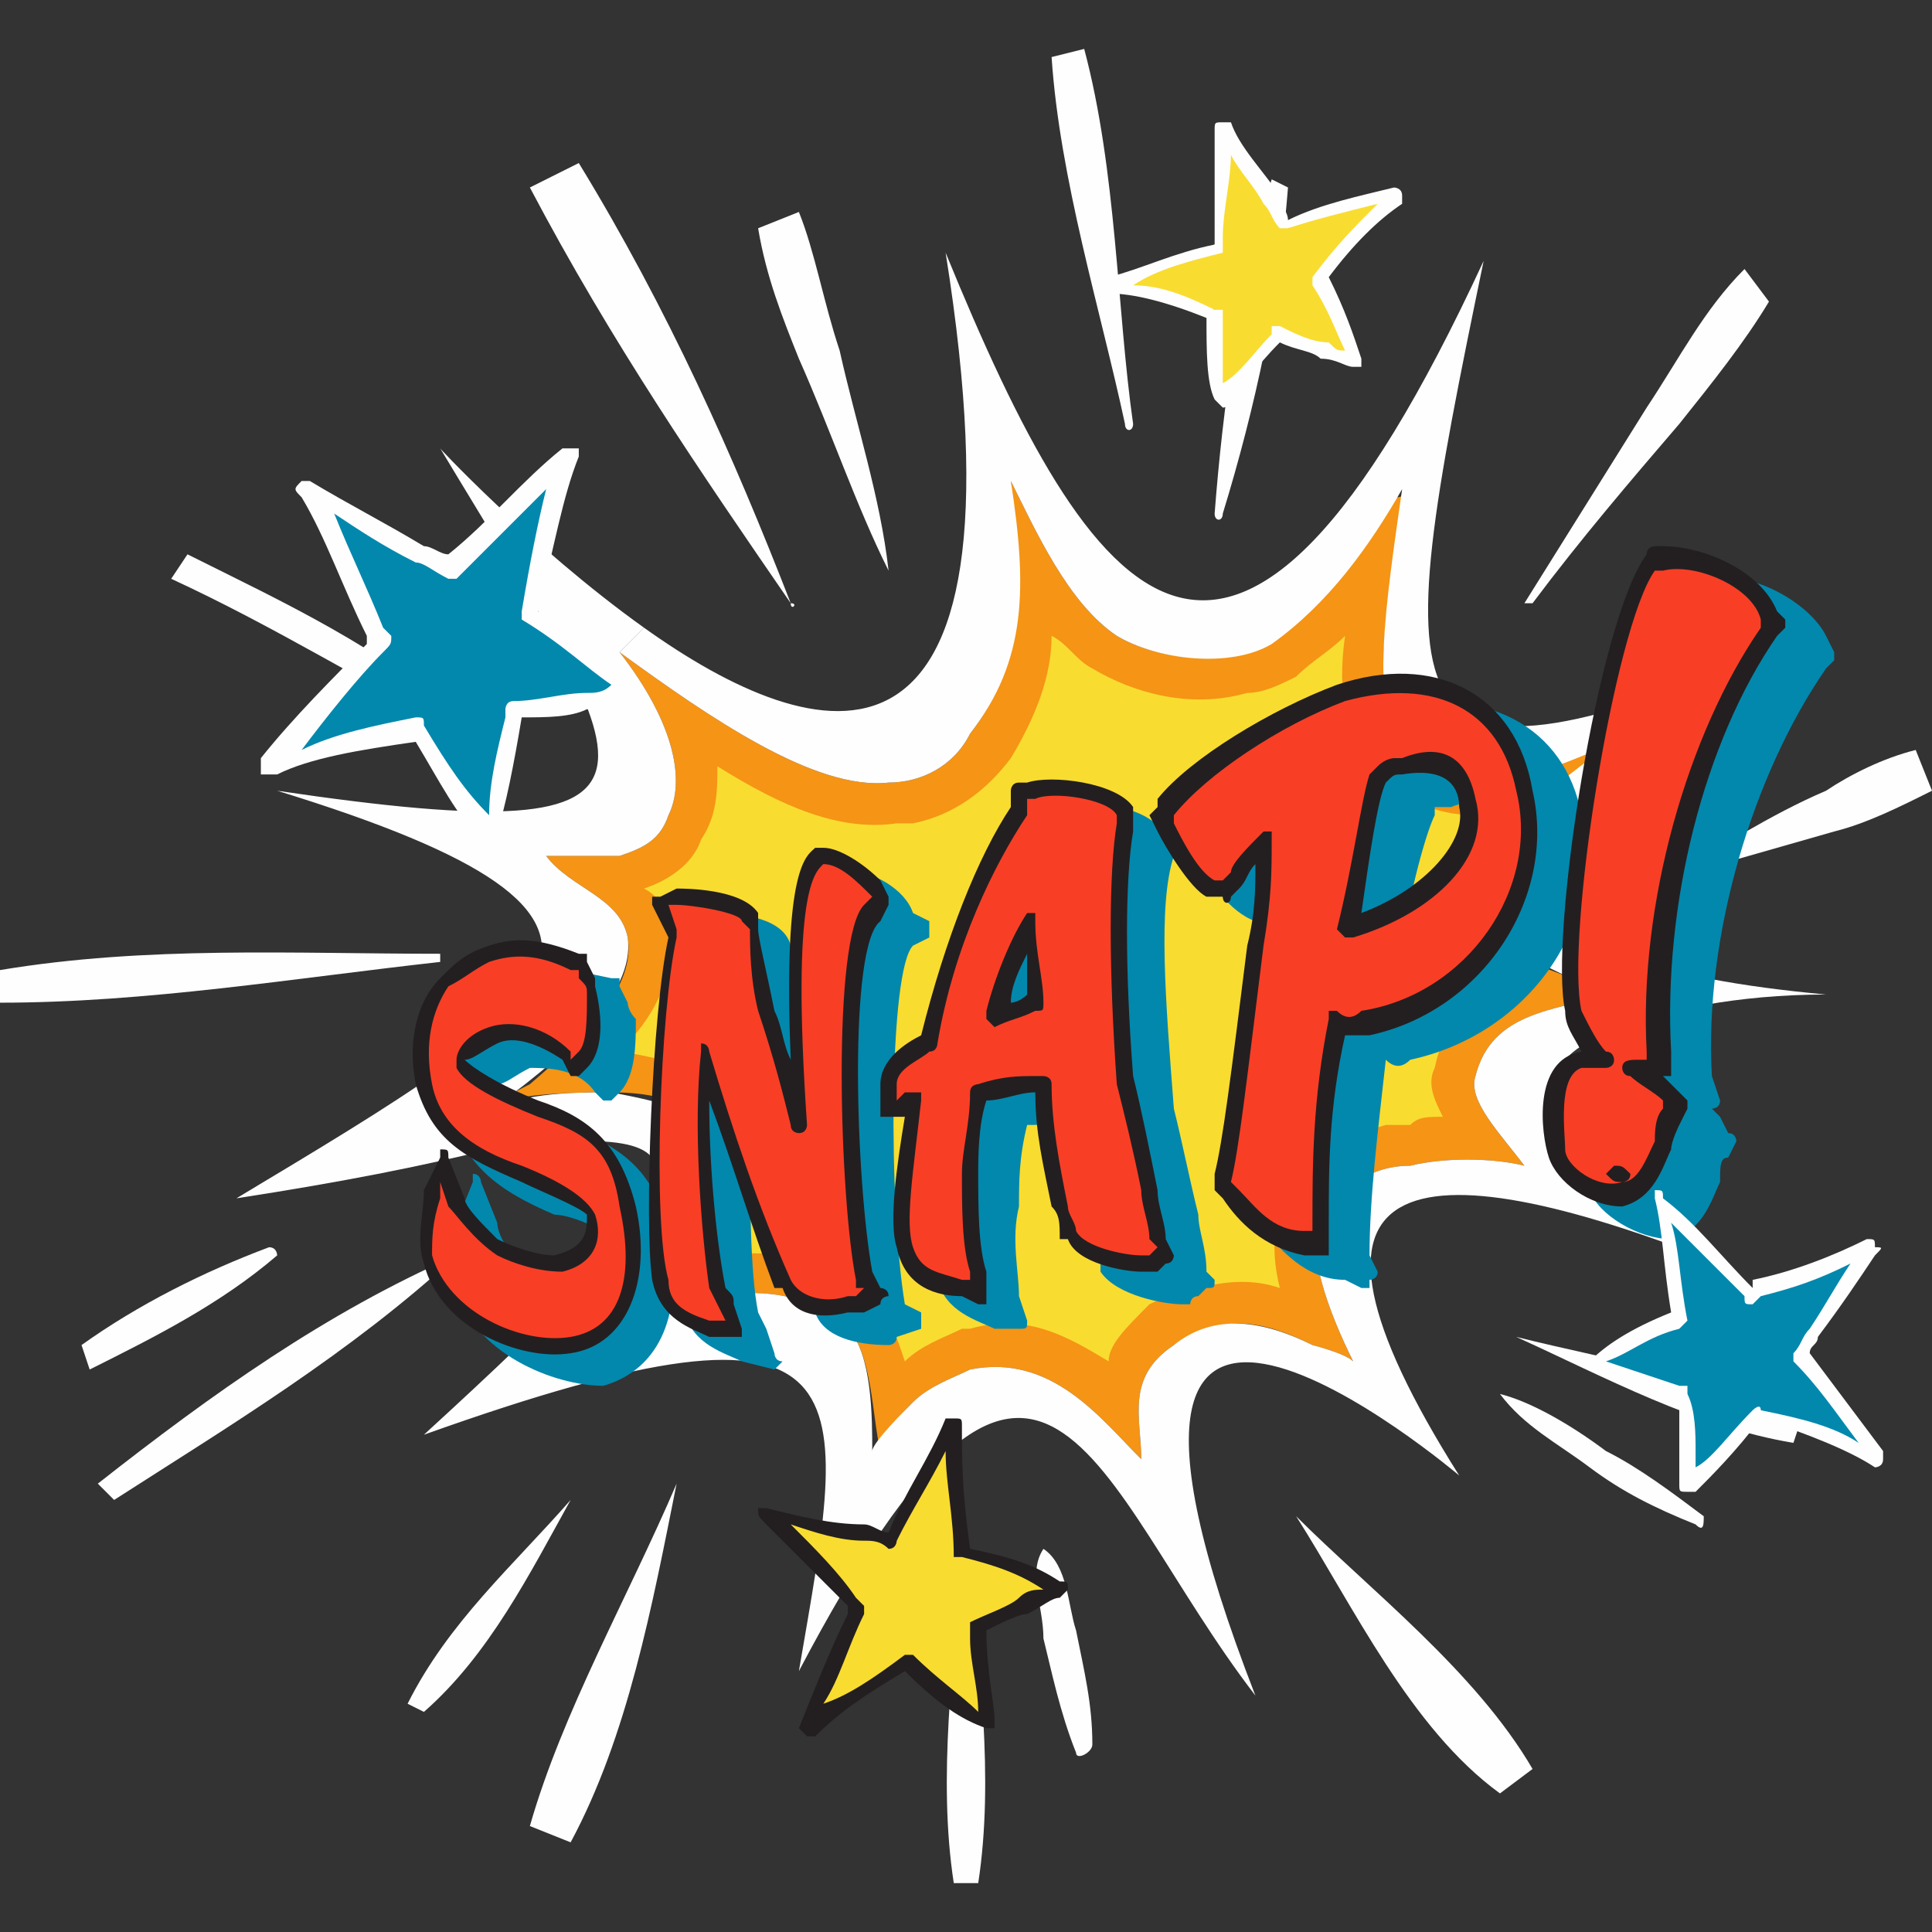 

<!-- Creator: CorelDRAW X8 -->
<svg xmlns="http://www.w3.org/2000/svg" xml:space="preserve" x="0" y="0" width="25mm" height="25mm" version="1.1" shape-rendering="geometricPrecision" text-rendering="geometricPrecision" image-rendering="optimizeQuality" fill-rule="evenodd" clip-rule="evenodd"
viewBox="0 0 237 237"
 xmlns:xlink="http://www.w3.org/1999/xlink">
 <rect x="0" y="0" width="237" height="237" fill="#333333" stroke="none"/>
 <g id="Katman_x0020_1">
  <g id="_2525693745040">
   <path fill="#231F20" fill-rule="nonzero" d="M201 22c0,0 0,1 0,1 0,0 0,-1 0,-1z"/>
   <path fill="#F59415" fill-rule="nonzero" d="M183 112c0,1 0,1 1,2 0,1 1,2 2,3 3,2 8,3 11,5 -6,2 -14,2 -16,10 -1,3 3,7 6,11 -4,-1 -10,-1 -14,0 -6,0 -9,4 -11,6 -2,4 1,12 4,18 -1,-1 -5,-2 -5,-2 -6,-3 -11,-4 -17,0 -6,4 -4,9 -4,14 -5,-5 -11,-13 -21,-11 -2,1 -5,2 -7,4 -1,1 -5,5 -4,6 -1,-4 -1,-12 -4,-15 -6,-6 -16,-5 -23,-2 -2,1 -4,2 -7,2 12,-11 16,-19 14,-23 0,0 0,-1 -1,-1 -2,-4 -7,-5 -12,-5 -3,0 -9,0 -13,1 -1,0 -2,1 -3,2 2,-2 4,-3 6,-4 7,-6 13,-12 12,-18 -1,-5 -7,-6 -10,-10 0,0 8,0 9,0 3,-1 5,-2 6,-5 2,-4 1,-11 -6,-20 11,8 24,17 33,16 4,0 8,-2 10,-6 7,-9 6,-18 5,-31 3,6 7,15 13,19 5,3 14,4 19,0 6,-4 11,-11 15,-17 1,0 1,0 1,-1 0,1 0,1 0,1 -2,14 -4,26 0,30 4,4 8,5 15,4 1,0 6,-2 9,-3 1,0 2,0 2,-1 0,1 -1,1 -1,2 -2,1 -4,2 -6,4 -5,4 -9,8 -8,15z"/>
   <path fill="#F9DC30" fill-rule="nonzero" d="M136 167c-5,-3 -10,-6 -17,-4 0,0 -1,0 -1,0 -2,1 -5,2 -7,4 -1,-3 -2,-6 -4,-7 -4,-5 -10,-7 -18,-6 5,-7 6,-12 4,-16 -1,-1 -1,-2 -2,-2 -3,-4 -8,-6 -15,-7 4,-4 7,-9 6,-15 0,-2 -1,-4 -3,-5 3,-1 6,-3 7,-6 2,-3 2,-6 2,-9 8,5 15,8 22,7 1,0 1,0 2,0 5,-1 9,-4 12,-8 3,-5 5,-10 5,-15 2,1 3,3 5,4 5,3 12,5 19,3 2,0 4,-1 6,-2 2,-2 4,-3 6,-5 -1,7 0,13 4,17 3,3 7,5 12,5 -2,3 -3,8 -3,13 0,0 1,1 1,2 0,2 2,4 5,6 -4,2 -7,5 -8,10 -1,2 0,4 1,6 -2,0 -3,0 -4,1 -1,0 -2,0 -3,0 -7,2 -10,6 -12,9 -2,3 -2,7 -1,11 -3,-1 -6,-1 -10,0 -2,0 -4,1 -6,2 -3,3 -5,5 -5,7z"/>
   <path fill="#FEFEFE" fill-rule="nonzero" d="M197 178c4,2 8,5 12,8 0,1 0,2 -1,1 -5,-2 -9,-4 -13,-7 -4,-3 -8,-5 -11,-9 -1,0 0,0 0,0 4,1 9,4 13,7z"/>
   <path fill="#FEFEFE" fill-rule="nonzero" d="M211 155c-38,-15 -56,-12 -32,26 0,0 -53,-45 -25,27 -20,-26 -26,-60 -56,-3 6,-35 10,-49 -46,-29 35,-32 38,-39 8,-35l-1 -4c4,-3 11,-3 16,-3 5,1 11,2 13,6 2,4 -2,12 -14,23 3,0 5,-1 7,-2 7,-3 17,-4 23,2 3,3 3,11 3,15 0,-1 4,-5 5,-6 2,-2 5,-3 7,-4 10,-2 16,6 21,11 0,-5 -2,-10 4,-14 5,-4 11,-3 17,0 0,0 4,1 5,2 -3,-6 -6,-14 -4,-18 2,-2 5,-6 11,-6 4,-1 10,-1 14,0 -3,-4 -7,-8 -6,-11 2,-8 10,-8 16,-10l2 4c-15,5 -10,15 12,29z"/>
   <path fill="#FEFEFE" fill-rule="nonzero" d="M128 190c3,2 3,7 4,10 1,5 2,9 2,14 0,1 -2,2 -2,1 -2,-5 -3,-10 -4,-14 0,-4 -2,-8 0,-11 0,0 0,0 0,0z"/>
   <path fill="#FEFEFE" fill-rule="nonzero" d="M116 31c18,44 35,68 66,1 -12,58 -13,68 38,47 -37,27 -39,39 4,43 -11,0 -20,2 -25,4l-2 -4c-4,-2 -12,-5 -13,-8 -3,-10 4,-16 14,-23 -2,1 -9,4 -11,4 -7,1 -11,0 -15,-4 -4,-4 -2,-17 0,-31 -4,7 -9,14 -16,19 -5,3 -14,2 -19,-1 -6,-4 -10,-13 -13,-19 2,13 2,22 -5,31 -2,4 -6,6 -10,6 -9,1 -22,-8 -33,-16l3 -3c21,15 48,23 37,-46z"/>
   <path fill="#FEFEFE" fill-rule="nonzero" d="M97 74c1,0 0,1 0,0 -11,-16 -22,-32 -32,-51l6 -3c11,18 19,36 26,54z"/>
   <path fill="#FEFEFE" fill-rule="nonzero" d="M79 77l-3 3c7,9 8,16 6,20 -1,3 -3,4 -6,5 -1,0 -9,0 -9,0 3,4 9,5 10,10 1,7 -8,15 -18,22l1 4c-8,2 -18,4 -31,6 40,-24 57,-34 5,-50 54,8 44,-2 20,-42 -1,-1 11,12 25,22z"/>
   <path fill="#FEFEFE" fill-rule="nonzero" d="M98 26l-5 2c1,6 3,11 5,16 4,9 7,18 11,26 0,0 0,0 0,0 -1,-9 -4,-18 -6,-27 -2,-6 -3,-12 -5,-17z"/>
   <path fill="#FEFEFE" fill-rule="nonzero" d="M129 7c1,15 6,31 9,45 0,1 1,1 1,0 -2,-14 -2,-31 -6,-46l-4 1z"/>
   <path fill="#FEFEFE" fill-rule="nonzero" d="M156 22c-4,13 -6,28 -7,41 0,1 1,1 1,0 4,-13 7,-27 8,-40l-2 -1z"/>
   <path fill="#FEFEFE" fill-rule="nonzero" d="M214 33c-5,5 -8,11 -12,17 -5,8 -10,16 -15,24 0,0 1,0 1,0 6,-8 12,-15 18,-22 4,-5 8,-10 11,-15l-3 -4z"/>
   <path fill="#FEFEFE" fill-rule="nonzero" d="M235 92c-4,1 -8,3 -11,5 -7,3 -13,7 -20,11 0,0 0,0 0,0 7,-2 14,-4 21,-6 4,-1 8,-3 12,-5l-2 -5z"/>
   <path fill="#FEFEFE" fill-rule="nonzero" d="M221 174c-10,-5 -23,-7 -35,-10 0,0 0,0 0,0 11,5 22,11 34,13l1 -3z"/>
   <path fill="#FEFEFE" fill-rule="nonzero" d="M188 217c-7,-12 -20,-22 -29,-31 0,0 0,0 0,0 7,11 14,26 25,34l4 -3z"/>
   <path fill="#FEFEFE" fill-rule="nonzero" d="M120 231c2,-13 0,-27 -1,-40 0,0 -1,0 -1,0 -1,13 -3,27 -1,40l3 0z"/>
   <path fill="#FEFEFE" fill-rule="nonzero" d="M83 182c-6,14 -14,28 -18,42l5 2c7,-13 10,-29 13,-44 1,0 0,0 0,0z"/>
   <path fill="#FEFEFE" fill-rule="nonzero" d="M70 184c-7,8 -15,15 -20,25l2 1c8,-7 13,-17 18,-26 0,0 0,0 0,0z"/>
   <path fill="#FEFEFE" fill-rule="nonzero" d="M56 154c-16,7 -30,17 -44,28l2 2c14,-9 29,-18 42,-30 0,0 0,0 0,0z"/>
   <path fill="#FEFEFE" fill-rule="nonzero" d="M33 153c-8,3 -16,7 -23,12l1 3c8,-4 16,-8 23,-14 0,0 0,-1 -1,-1z"/>
   <path fill="#FEFEFE" fill-rule="nonzero" d="M54 117c-18,0 -36,-1 -54,2l0 4c18,0 36,-3 54,-5 0,0 0,-1 0,-1z"/>
   <path fill="#FEFEFE" fill-rule="nonzero" d="M58 89c-12,-10 -23,-15 -35,-21l-2 3c13,6 24,13 36,19 1,1 2,0 1,-1z"/>
   <path fill="#0288AD" fill-rule="nonzero" d="M70 138c-5,-2 -8,-4 -9,-5 1,0 2,-1 4,-2l0 0c2,0 6,0 8,3l1 1c0,0 1,0 1,0l1 -1c2,-2 2,-6 2,-9 -1,-1 -1,-2 -1,-2l-1 -2c0,0 0,-1 0,-1l-1 0c-5,-1 -8,-2 -11,-1l0 0c-3,1 -4,2 -6,4 -3,3 -4,8 -3,13 2,7 6,10 13,13 2,0 7,2 8,4 0,1 0,3 -4,4l0 0c-2,0 -5,0 -7,-2 -3,-1 -4,-4 -4,-5l-2 -5c0,0 0,-1 -1,-1 0,0 0,1 0,1l-2 5c-1,2 -1,5 0,8 2,8 12,12 18,12l0 0c0,0 0,0 0,0 7,-2 10,-9 8,-19 -2,-8 -6,-10 -12,-13z"/>
   <path fill="#0288AD" fill-rule="nonzero" d="M111 160c-2,-12 -2,-41 1,-44l2 -1c0,-1 0,-1 0,-2l-2 -1c-1,-3 -5,-5 -7,-5l0 0c0,0 0,0 0,0l-1 1c-1,0 -4,1 -3,26 0,-2 -1,-4 -1,-7 -1,-4 -2,-8 -2,-10l0 -1c0,0 0,0 0,0l-1 0c-1,-4 -8,-4 -10,-4l-2 1c0,0 0,0 -1,0 0,1 0,1 0,1l2 4c-2,10 -3,36 -2,43 1,4 5,5 7,6l4 1c0,0 0,0 0,0 0,0 0,0 0,0 0,0 1,-1 1,-1 -1,0 -1,-1 -1,-1l-1 -3c0,0 0,0 -1,-2 -1,-5 -1,-14 -1,-22 2,7 4,14 8,22l0 0c1,3 5,4 9,4l0 0c0,0 1,0 1,-1l3 -1c0,0 0,0 0,-1 0,0 0,0 0,-1l-2 -1z"/>
   <path fill="#0288AD" fill-rule="nonzero" d="M130 121c0,2 0,3 1,5 -1,0 -2,0 -3,0 1,-2 2,-3 2,-5zm14 -18l-1 0c-1,-4 -9,-5 -12,-4l0 0 -2 1c0,0 0,0 0,1l0 1c-4,6 -9,17 -11,28 -3,2 -5,3 -5,6l0 3c0,1 0,1 0,1 0,0 0,0 1,0l2 0c-1,6 -2,13 -1,17 1,4 5,5 7,6l3 0c0,0 0,0 0,0 0,0 0,0 0,0 1,0 1,0 1,-1l-1 -3c0,-3 -1,-7 0,-11 0,-3 0,-6 1,-10 2,0 4,0 6,-1 0,5 1,10 2,15 0,1 1,2 1,3l0 1c2,3 8,4 10,4l1 0c0,0 0,-1 1,-1l1 -1c1,0 1,0 1,-1l-1 -1c0,-3 -1,-5 -1,-7 -1,-4 -2,-9 -3,-13 -1,-13 -2,-25 0,-31l0 -1c0,0 0,0 0,-1z"/>
   <path fill="#0288AD" fill-rule="nonzero" d="M172 116c1,-7 3,-14 4,-16l0 -1c0,0 1,0 1,0l1 0c5,-2 6,2 7,3 1,5 -5,11 -13,14zm22 -16c-2,-11 -12,-16 -24,-13 -9,3 -19,9 -23,15l0 1c-1,0 -1,0 -1,1l1 1c1,3 4,7 7,8l1 1c1,0 1,0 1,0l1 -2c1,-1 1,-2 2,-2 0,2 0,5 -1,9 -2,17 -3,25 -4,29l0 1c0,0 0,1 0,1l1 1c2,2 5,6 10,6l2 1c1,0 1,0 1,0 0,0 0,-1 0,-1 0,0 1,0 1,-1l-1 -2c0,-7 1,-15 2,-24 1,1 2,1 3,0 14,-3 24,-16 21,-30z"/>
   <path fill="#0288AD" fill-rule="nonzero" d="M224 78c-2,-4 -9,-8 -14,-7l-1 0c0,0 -1,0 -1,0l-1 1c-6,8 -12,47 -9,56 0,2 1,3 1,4 0,0 0,0 0,0 -5,2 -4,11 -4,14 1,3 6,6 10,6l0 0c0,0 0,0 0,0 4,-1 5,-5 6,-7 0,-2 0,-3 1,-3l1 -2c0,0 0,-1 -1,-1l-1 -2c0,0 0,0 -1,-1 0,0 0,0 0,0 0,0 1,0 1,-1l-1 -3c-1,-17 5,-37 14,-50l1 -1c0,-1 0,-1 0,-1l-1 -2z"/>
   <path fill="#F93E26" fill-rule="nonzero" d="M60 127l1 0c2,-1 6,0 8,3l1 1 1 -1c2,-2 2,-5 2,-8 -1,-1 -1,-1 -1,-2l-1 -2 0 0c-5,-2 -8,-2 -11,-1l0 0c-2,1 -4,2 -5,3 -3,3 -4,8 -3,13 1,6 5,9 12,11 3,2 8,3 8,5 1,1 1,5 -3,6l-1 0c-2,0 -5,-1 -7,-2 -3,-2 -5,-4 -5,-6l-2 -5 -1 5c-1,2 -1,5 0,7 1,8 11,12 17,11l0 0c6,-1 9,-8 7,-17 -2,-8 -5,-10 -11,-12 -3,-1 -9,-4 -9,-6 -1,-1 1,-2 3,-3z"/>
   <path fill="#231F20" fill-rule="nonzero" d="M54 145l0 2c-1,3 -1,5 -1,7 2,7 11,11 17,10l0 0c6,-1 8,-7 6,-16 -1,-7 -4,-9 -10,-11 -5,-2 -9,-4 -10,-6 0,0 0,-1 0,-1 0,-1 1,-3 4,-4l0 0c3,-1 7,0 10,3l0 1 1 -1c1,-1 1,-4 1,-7 0,-1 0,-1 -1,-2l0 -1 -1 0c-4,-2 -7,-2 -10,-1l0 0c-2,1 -3,2 -5,3 -2,3 -3,7 -2,12 1,5 5,8 11,10 5,2 8,4 9,6 0,0 0,0 0,0 1,3 0,6 -4,7l0 0c-3,0 -6,-1 -8,-2 -3,-2 -5,-5 -6,-6l-1 -3zm16 21c0,0 0,0 0,0l0 0c-6,1 -16,-3 -18,-11 -1,-3 0,-6 0,-9l2 -4c0,-1 0,-1 0,-1 1,0 1,0 1,1l2 5c0,1 2,3 4,5 2,1 5,2 7,2l0 0c4,-1 4,-3 4,-5 -1,-1 -6,-3 -8,-4 -7,-3 -11,-5 -13,-12 -1,-5 0,-10 3,-13 2,-2 3,-3 6,-4l0 0c3,-1 6,-1 11,1l1 0c0,0 0,0 0,1l1 2c0,0 0,1 0,1 1,4 1,8 -1,10l-1 1c0,0 -1,0 -1,0l-1 -2c-3,-2 -6,-3 -8,-2l0 0c-2,1 -3,2 -4,2 1,1 4,3 9,5 6,2 10,5 12,13 2,9 -1,17 -8,18z"/>
   <path fill="#F93E26" fill-rule="nonzero" d="M107 112l1 -1 -1 -2c-1,-2 -4,-4 -6,-4l-1 0 0 0c-3,2 -3,20 -2,33 -1,-5 -3,-9 -4,-14 -1,-4 -1,-9 -2,-10l0 -1 0 0c-1,-3 -7,-3 -9,-3l0 0 -2 1 1 4c-1,9 -3,35 -1,42 1,4 3,5 6,6l3 0 -1 -3c0,0 0,-1 -1,-2 -1,-6 -2,-19 -2,-29 3,9 6,18 10,28l0 0c2,3 5,4 8,3l0 0c1,0 1,0 1,0l3 -1 -2 -2c-2,-11 -3,-41 1,-45z"/>
   <path fill="#231F20" fill-rule="nonzero" d="M82 111l1 3c0,0 0,1 0,1 -2,9 -3,35 -1,42 0,3 2,4 5,5l2 0 -1 -2c0,0 0,0 -1,-2 -1,-7 -2,-20 -1,-29 0,0 0,-1 0,-1 1,0 1,1 1,1 3,10 6,19 10,28l0 0c1,2 4,3 7,2l0 0c0,0 1,0 1,0l1 -1 -1 0c0,-1 0,-1 0,-1 -2,-10 -3,-42 1,-46l1 -1 0 0c-2,-2 -4,-4 -6,-4l0 0 0 0c-1,1 -4,3 -2,32 0,0 0,1 -1,1 0,0 -1,0 -1,-1 -1,-4 -2,-8 -4,-14 -1,-4 -1,-8 -1,-10l0 0 -1 -1c0,-1 -6,-2 -8,-2l-1 0zm9 53c-1,0 -1,0 -1,0l-3 0c-2,-1 -6,-2 -7,-7 -1,-7 0,-33 2,-42l-2 -4c0,0 0,-1 0,-1 0,0 1,0 1,0l2 -1c1,0 8,0 10,3l0 1c0,0 0,0 0,0l0 1c0,1 1,5 2,10 1,2 1,4 2,6 -1,-24 2,-25 3,-26l0 0c0,0 0,0 0,0l1 0c2,0 5,2 7,4l1 2c0,0 0,1 0,1l-1 2c-4,3 -3,32 -1,43l1 2c0,0 1,0 1,1 0,0 -1,0 -1,1l-2 1c-1,0 -1,0 -1,0l-1 0c-4,1 -7,0 -8,-3l-1 0c-3,-8 -5,-15 -8,-23 0,9 1,18 2,23 1,1 1,1 1,2l1 3c0,0 0,0 0,0 0,1 0,1 0,1 0,0 0,0 0,0z"/>
   <path fill="#F93E26" fill-rule="nonzero" d="M126 113c0,4 1,7 1,10 -2,1 -3,1 -5,2 1,-5 3,-9 4,-12 0,0 0,0 0,0zm1 -16l0 0 -2 0 0 2c0,0 0,0 0,0 -4,6 -9,17 -11,29 -2,1 -5,3 -5,5l0 3 3 -1c0,0 0,0 0,0 0,6 -2,15 -1,18 1,4 4,5 7,5l2 1 0 -3c-1,-3 -1,-8 -1,-12 0,-3 0,-6 1,-10 3,-1 6,-1 8,-1 0,5 1,10 2,15 1,1 1,2 1,3l0 1c2,2 7,3 9,3l1 0c0,0 0,0 0,0l2 -1 -1 -2c0,-2 -1,-4 -1,-6 -1,-5 -2,-9 -3,-14 -1,-13 -1,-25 0,-31l0 -1 0 0c-2,-3 -9,-4 -11,-3z"/>
   <path fill="#231F20" fill-rule="nonzero" d="M126 117c-1,2 -2,4 -2,6 0,0 1,0 2,-1 0,-1 0,-3 0,-5zm-4 9c0,0 0,0 -1,-1 0,0 0,0 0,-1 1,-4 3,-9 5,-12 0,0 0,0 1,0 0,0 0,1 0,1l0 0c0,4 1,7 1,10 0,1 0,1 -1,1 -2,1 -3,1 -5,2 0,0 0,0 0,0zm-2 7c0,0 0,0 0,0 3,-1 5,-1 7,-1 1,0 1,0 1,0 0,0 1,0 1,1 0,5 1,10 2,15 0,1 1,2 1,3l0 0c1,2 6,3 8,3l0 0c1,0 1,0 1,0l1 -1 -1 -1c0,-2 -1,-4 -1,-6 -1,-5 -2,-9 -3,-13 -1,-14 -1,-26 0,-32l0 0 0 -1c-1,-2 -8,-3 -10,-2l-1 0 0 1c0,0 0,1 0,1 -4,6 -9,16 -11,28 0,0 0,1 -1,1 -1,1 -4,2 -4,4l0 2 1 -1c1,0 1,0 1,0 1,0 1,0 1,0 0,1 0,1 0,1 -1,9 -2,15 -1,18 1,3 3,3 6,4l1 0 0 -1c-1,-3 -1,-8 -1,-12 0,-3 1,-6 1,-10 0,-1 1,-1 1,-1zm0 27c0,0 0,0 0,0l-2 -1c-3,0 -7,-1 -8,-6 -1,-3 0,-10 1,-16l-2 0c0,0 0,0 -1,0 0,-1 0,-1 0,-1l0 -3c0,-3 3,-5 5,-6 3,-12 7,-22 11,-28l0 -2c0,0 0,-1 1,-1l1 0 0 0c3,-1 11,0 13,3l0 1c0,0 0,0 0,1l0 1c-1,6 -1,17 0,30 1,4 2,9 3,14 0,2 1,4 1,6l1 2c0,0 0,1 -1,1l-1 1c0,0 -1,0 -1,0l-1 0c-2,0 -8,-1 -9,-4l-1 0c0,-2 0,-3 -1,-4 -1,-5 -2,-9 -2,-14 -2,0 -4,1 -6,1 -1,3 -1,7 -1,9 0,4 0,9 1,12l0 3c0,0 0,0 0,1 0,0 0,0 -1,0z"/>
   <path fill="#F93E26" fill-rule="nonzero" d="M169 96l1 -1c0,-1 1,-1 2,-1l0 0c3,-1 7,-1 8,4 2,6 -5,13 -14,16 1,-8 2,-16 3,-18zm18 1c-2,-11 -11,-15 -22,-12 -9,3 -18,9 -22,14l-1 1 1 1c1,3 4,7 6,8l1 0 1 -1c1,-2 3,-3 4,-5 0,4 0,7 -1,13 -2,16 -3,25 -4,28l0 1 1 1c2,3 5,6 9,6l2 1 0 -3c0,-7 0,-15 2,-25 1,1 2,1 4,0 13,-2 22,-16 19,-28z"/>
   <path fill="#231F20" fill-rule="nonzero" d="M170 96l0 0c-1,2 -2,9 -3,16 8,-3 13,-9 12,-13 0,-2 -1,-5 -7,-4l0 0c-1,0 -1,0 -2,1zm-4 19c-1,0 -1,0 -1,0 0,0 -1,-1 -1,-1 2,-8 3,-16 4,-19l1 -1c0,0 0,0 0,0 1,-1 2,-1 2,-1l1 0c0,0 0,0 0,0 5,-2 8,0 9,5 2,7 -5,14 -15,17 0,0 0,0 0,0zm-15 30l1 1c2,2 4,5 8,5l1 0 0 -1c0,-7 0,-15 2,-25 0,0 0,0 0,-1 0,0 1,0 1,0 1,1 2,1 3,0 13,-2 22,-15 19,-27 -2,-10 -10,-14 -21,-11 -8,3 -17,9 -21,14l0 0 0 1c1,2 3,6 5,7l1 0 1 -1c0,-1 2,-3 4,-5 0,0 0,0 1,0 0,0 0,1 0,1 0,4 0,7 -1,13 -2,16 -3,25 -4,29l0 0zm12 9c0,0 -1,0 -1,0l-2 0c-5,-1 -8,-4 -10,-7l-1 -1c0,0 0,-1 0,-1l0 -1c1,-4 2,-12 4,-28 1,-4 1,-7 1,-10 -1,1 -1,2 -2,3l-1 1c0,1 -1,1 -1,0l-2 0c-2,-1 -5,-6 -6,-8l-1 -2c0,0 0,0 1,-1l0 -1c4,-5 14,-11 22,-14 12,-4 22,1 24,13 3,13 -6,27 -20,30 -1,0 -2,0 -3,0 -2,9 -2,16 -2,23l0 3c0,0 0,0 0,1 0,0 0,0 0,0z"/>
   <path fill="#F93E26" fill-rule="nonzero" d="M198 144l0 0 0 0 0 0zm19 -69c-1,-4 -9,-7 -13,-7l-1 0 0 1c-6,8 -12,46 -10,55 1,3 2,5 4,6 -1,0 -2,0 -3,0 -4,1 -3,9 -3,12 1,2 5,5 8,5l0 -1c3,0 4,-3 5,-6 0,-1 1,-2 1,-3l1 -1 -1 -2c-1,-1 -3,-2 -5,-3 1,0 1,0 1,0l3 0 0 -2c-1,-18 4,-39 13,-51l1 -2 -1 -1z"/>
   <path fill="#231F20" fill-rule="nonzero" d="M194 131c-3,1 -2,8 -2,10 0,2 4,5 7,4l0 1 0 -1c-1,0 -1,0 -2,-1 0,0 1,-1 1,-1 1,0 1,0 2,1l0 0c0,1 -1,1 -1,1 2,0 3,-3 4,-5 0,-1 0,-3 1,-4l0 0 0 -1c-1,-1 -3,-2 -4,-3 -1,0 -1,-1 -1,-1 0,-1 1,-1 2,-1l1 0 0 -1c-1,-18 5,-39 14,-52l0 -1 0 0c-1,-4 -8,-7 -12,-6l0 0 -1 0c-5,7 -11,45 -9,54 1,2 2,4 3,5 1,0 1,1 1,1 0,1 -1,1 -1,1 -1,0 -2,0 -3,0zm5 17c0,0 0,0 0,0l0 0c-4,0 -8,-3 -9,-6 -1,-3 -2,-12 4,-13 0,0 0,0 0,0 -1,-2 -2,-3 -2,-5 -2,-9 4,-48 10,-56l0 0c0,-1 1,-1 1,-1l1 0c5,0 12,3 14,8l1 1c0,0 0,1 0,1l-1 1c-9,13 -14,33 -13,51l0 2c0,1 0,1 0,1 -1,0 -1,0 -1,0 1,1 1,1 2,2l1 1c0,0 0,1 0,1l-1 2c0,0 -1,2 -1,3 -1,2 -2,6 -6,7z"/>
   <path fill="#0288AD" fill-rule="nonzero" d="M230 153c-3,4 -6,9 -9,13 3,4 6,8 9,13 -4,-2 -9,-4 -14,-6 -3,4 -6,7 -9,9 0,-3 0,-7 0,-11 -5,-1 -9,-2 -11,-3 2,-3 6,-5 10,-6 -1,-5 -1,-11 -2,-15 3,4 7,8 10,12 6,-2 11,-4 16,-6z"/>
   <path fill="#FEFEFE" fill-rule="nonzero" d="M205 150c1,3 1,7 2,12 0,0 0,0 -1,1 -4,1 -6,3 -9,4 3,1 6,2 9,3l1 0c0,0 0,0 0,1 1,2 1,5 1,7 0,1 0,2 0,2 2,-1 4,-4 7,-7 0,0 1,-1 1,0 5,1 9,2 12,4 -3,-4 -5,-7 -8,-10 0,-1 0,-1 0,-1 1,-1 1,-2 2,-3 2,-3 3,-5 5,-8 -4,2 -7,3 -11,4l-1 1c-1,0 -1,0 -1,-1 -3,-3 -6,-6 -9,-9zm-10 18c0,0 0,0 0,0 0,0 0,-1 0,-1 2,-2 5,-4 10,-6 -1,-6 -1,-10 -2,-14 0,0 0,0 0,-1 1,0 1,0 1,1 4,3 7,7 11,11l0 -1c5,-1 10,-3 14,-5 1,0 1,0 1,1 1,0 1,0 0,1 -2,3 -4,6 -7,10 0,1 -1,1 -1,2 3,4 6,8 9,12 0,1 0,1 0,1 0,1 -1,1 -1,1 -3,-2 -8,-4 -14,-6 -3,4 -6,7 -8,9 -1,0 -1,0 -1,0 -1,0 -1,0 -1,-1 0,-1 0,-2 0,-4 0,-2 0,-4 0,-6 -5,-2 -8,-3 -11,-4 0,0 0,0 0,0z"/>
   <path fill="#F9DC30" fill-rule="nonzero" d="M94 186c5,1 10,2 16,3 2,-5 4,-10 7,-14 0,4 1,10 1,15 4,1 8,3 12,5 -3,1 -6,3 -10,5 0,4 1,9 1,11 -3,-1 -6,-4 -9,-7 -5,3 -9,5 -13,8 2,-5 4,-10 6,-15 -3,-4 -7,-8 -11,-11z"/>
   <path fill="#231F20" fill-rule="nonzero" d="M101 209c3,-1 6,-3 10,-6 0,0 1,0 1,0 3,3 6,5 8,7 0,-3 -1,-6 -1,-9l0 -1c0,0 0,-1 0,-1 2,-1 5,-2 6,-3 1,-1 2,-1 3,-1 -3,-2 -6,-3 -10,-4 0,0 -1,0 -1,0 0,-5 -1,-9 -1,-13 -2,4 -4,7 -6,11 0,0 0,1 -1,1 -1,-1 -2,-1 -3,-1 -3,0 -6,-1 -9,-2 3,3 6,6 8,9l1 1c0,0 0,1 0,1 -2,4 -3,8 -5,11zm21 3c0,0 0,0 0,0 -1,0 -1,0 -1,0 -3,-1 -6,-3 -10,-7 -5,3 -8,5 -11,8 -1,0 -1,0 -1,0 -1,-1 -1,-1 -1,-1 2,-5 4,-10 6,-14l0 -1c-4,-4 -7,-7 -10,-10 -1,-1 -1,-1 -1,-2 1,0 1,0 1,0 4,1 8,2 12,2 1,0 2,1 3,1 2,-5 5,-9 7,-14 1,0 1,0 1,0 1,0 1,0 1,1 0,4 0,8 1,15 5,1 8,2 11,4 1,0 1,0 1,1 0,0 0,0 -1,1 -1,0 -2,1 -4,2 -1,0 -3,1 -5,2 0,5 1,9 1,11 0,0 0,1 0,1z"/>
   <path fill="#0288AD" fill-rule="nonzero" d="M38 60c5,4 11,7 17,10 5,-5 10,-9 15,-14 -2,6 -4,13 -5,19 5,3 9,7 12,10 -3,1 -8,1 -14,2 -1,6 -2,11 -3,15 -3,-3 -6,-8 -9,-13 -6,2 -13,3 -18,5 5,-5 9,-10 14,-15 -3,-7 -6,-13 -9,-19z"/>
   <path fill="#FEFEFE" fill-rule="nonzero" d="M37 92c4,-2 9,-3 14,-4 1,0 1,0 1,1 3,5 5,8 8,11 0,-4 1,-8 2,-12l0 -1c0,0 0,-1 1,-1 3,0 6,-1 9,-1 1,0 2,0 3,-1 -3,-2 -6,-5 -11,-8 0,0 0,0 0,-1 1,-6 2,-11 3,-15 -3,3 -7,7 -11,11 0,0 -1,0 -1,0 -2,-1 -3,-2 -4,-2 -4,-2 -7,-4 -10,-6 2,5 4,9 6,14l1 1c0,1 0,1 -1,2 -3,3 -7,8 -10,12zm24 11c0,0 0,0 0,0 -1,0 -1,0 -2,0 -3,-3 -5,-7 -8,-12 -7,1 -13,2 -17,4 -1,0 -1,0 -2,0 0,-1 0,-1 0,-2 4,-5 9,-10 13,-14l0 -1c-3,-6 -5,-12 -8,-17 -1,-1 -1,-1 0,-2 0,0 1,0 1,0 5,3 9,5 14,8 1,0 2,1 3,1 5,-4 9,-9 14,-13 1,0 1,0 2,0 0,0 0,1 0,1 -2,5 -3,11 -5,19 5,3 9,6 12,9 1,1 1,1 0,2 0,0 0,0 0,0 -2,1 -4,1 -6,1 -2,1 -5,1 -8,1 -1,6 -2,11 -3,14 0,0 0,1 0,1z"/>
   <path fill="#F9DC30" fill-rule="nonzero" d="M150 16c2,4 5,8 8,12 4,-2 9,-3 13,-4 -3,3 -6,6 -9,10 2,4 3,7 4,10 -2,0 -6,-2 -9,-3 -3,3 -5,6 -7,8 -1,-3 -1,-7 -1,-11 -5,-1 -9,-2 -13,-3 4,-2 9,-3 13,-5 1,-5 1,-10 1,-14z"/>
   <path fill="#FEFEFE" fill-rule="nonzero" d="M139 35c3,0 6,1 10,3 0,0 1,0 1,0 0,4 0,7 0,9 2,-1 4,-4 6,-6l0 -1c0,0 0,0 1,0 2,1 4,2 6,2 1,1 1,1 2,1 -1,-2 -2,-5 -4,-8 0,-1 0,-1 0,-1 3,-4 5,-6 8,-9 -4,1 -8,2 -11,3 0,0 -1,0 -1,0 -1,-1 -1,-2 -2,-3 -1,-2 -3,-4 -4,-6 0,3 -1,7 -1,10l0 1c0,1 0,1 0,1 -4,1 -8,2 -11,4zm11 15c0,0 0,0 0,0 0,0 -1,-1 -1,-1 -1,-2 -1,-6 -1,-10 -5,-2 -9,-3 -12,-3 0,0 -1,-1 -1,-1 0,0 0,-1 1,-1 4,-1 8,-3 13,-4l0 -1c0,-4 0,-9 0,-13 0,-1 0,-1 1,-1 0,0 0,0 1,0 1,3 4,6 6,9 0,1 1,2 1,3 4,-2 9,-3 13,-4 0,0 1,0 1,1 0,0 0,0 0,1 -3,2 -6,5 -9,9 2,4 3,7 4,10 0,0 0,1 0,1 0,0 -1,0 -1,0 -1,0 -2,-1 -4,-1 -1,-1 -3,-1 -5,-2 -3,3 -5,6 -6,7 0,1 -1,1 -1,1z"/>
  </g>
  <rect fill="none" width="237" height="237"/>
 </g>
</svg>
